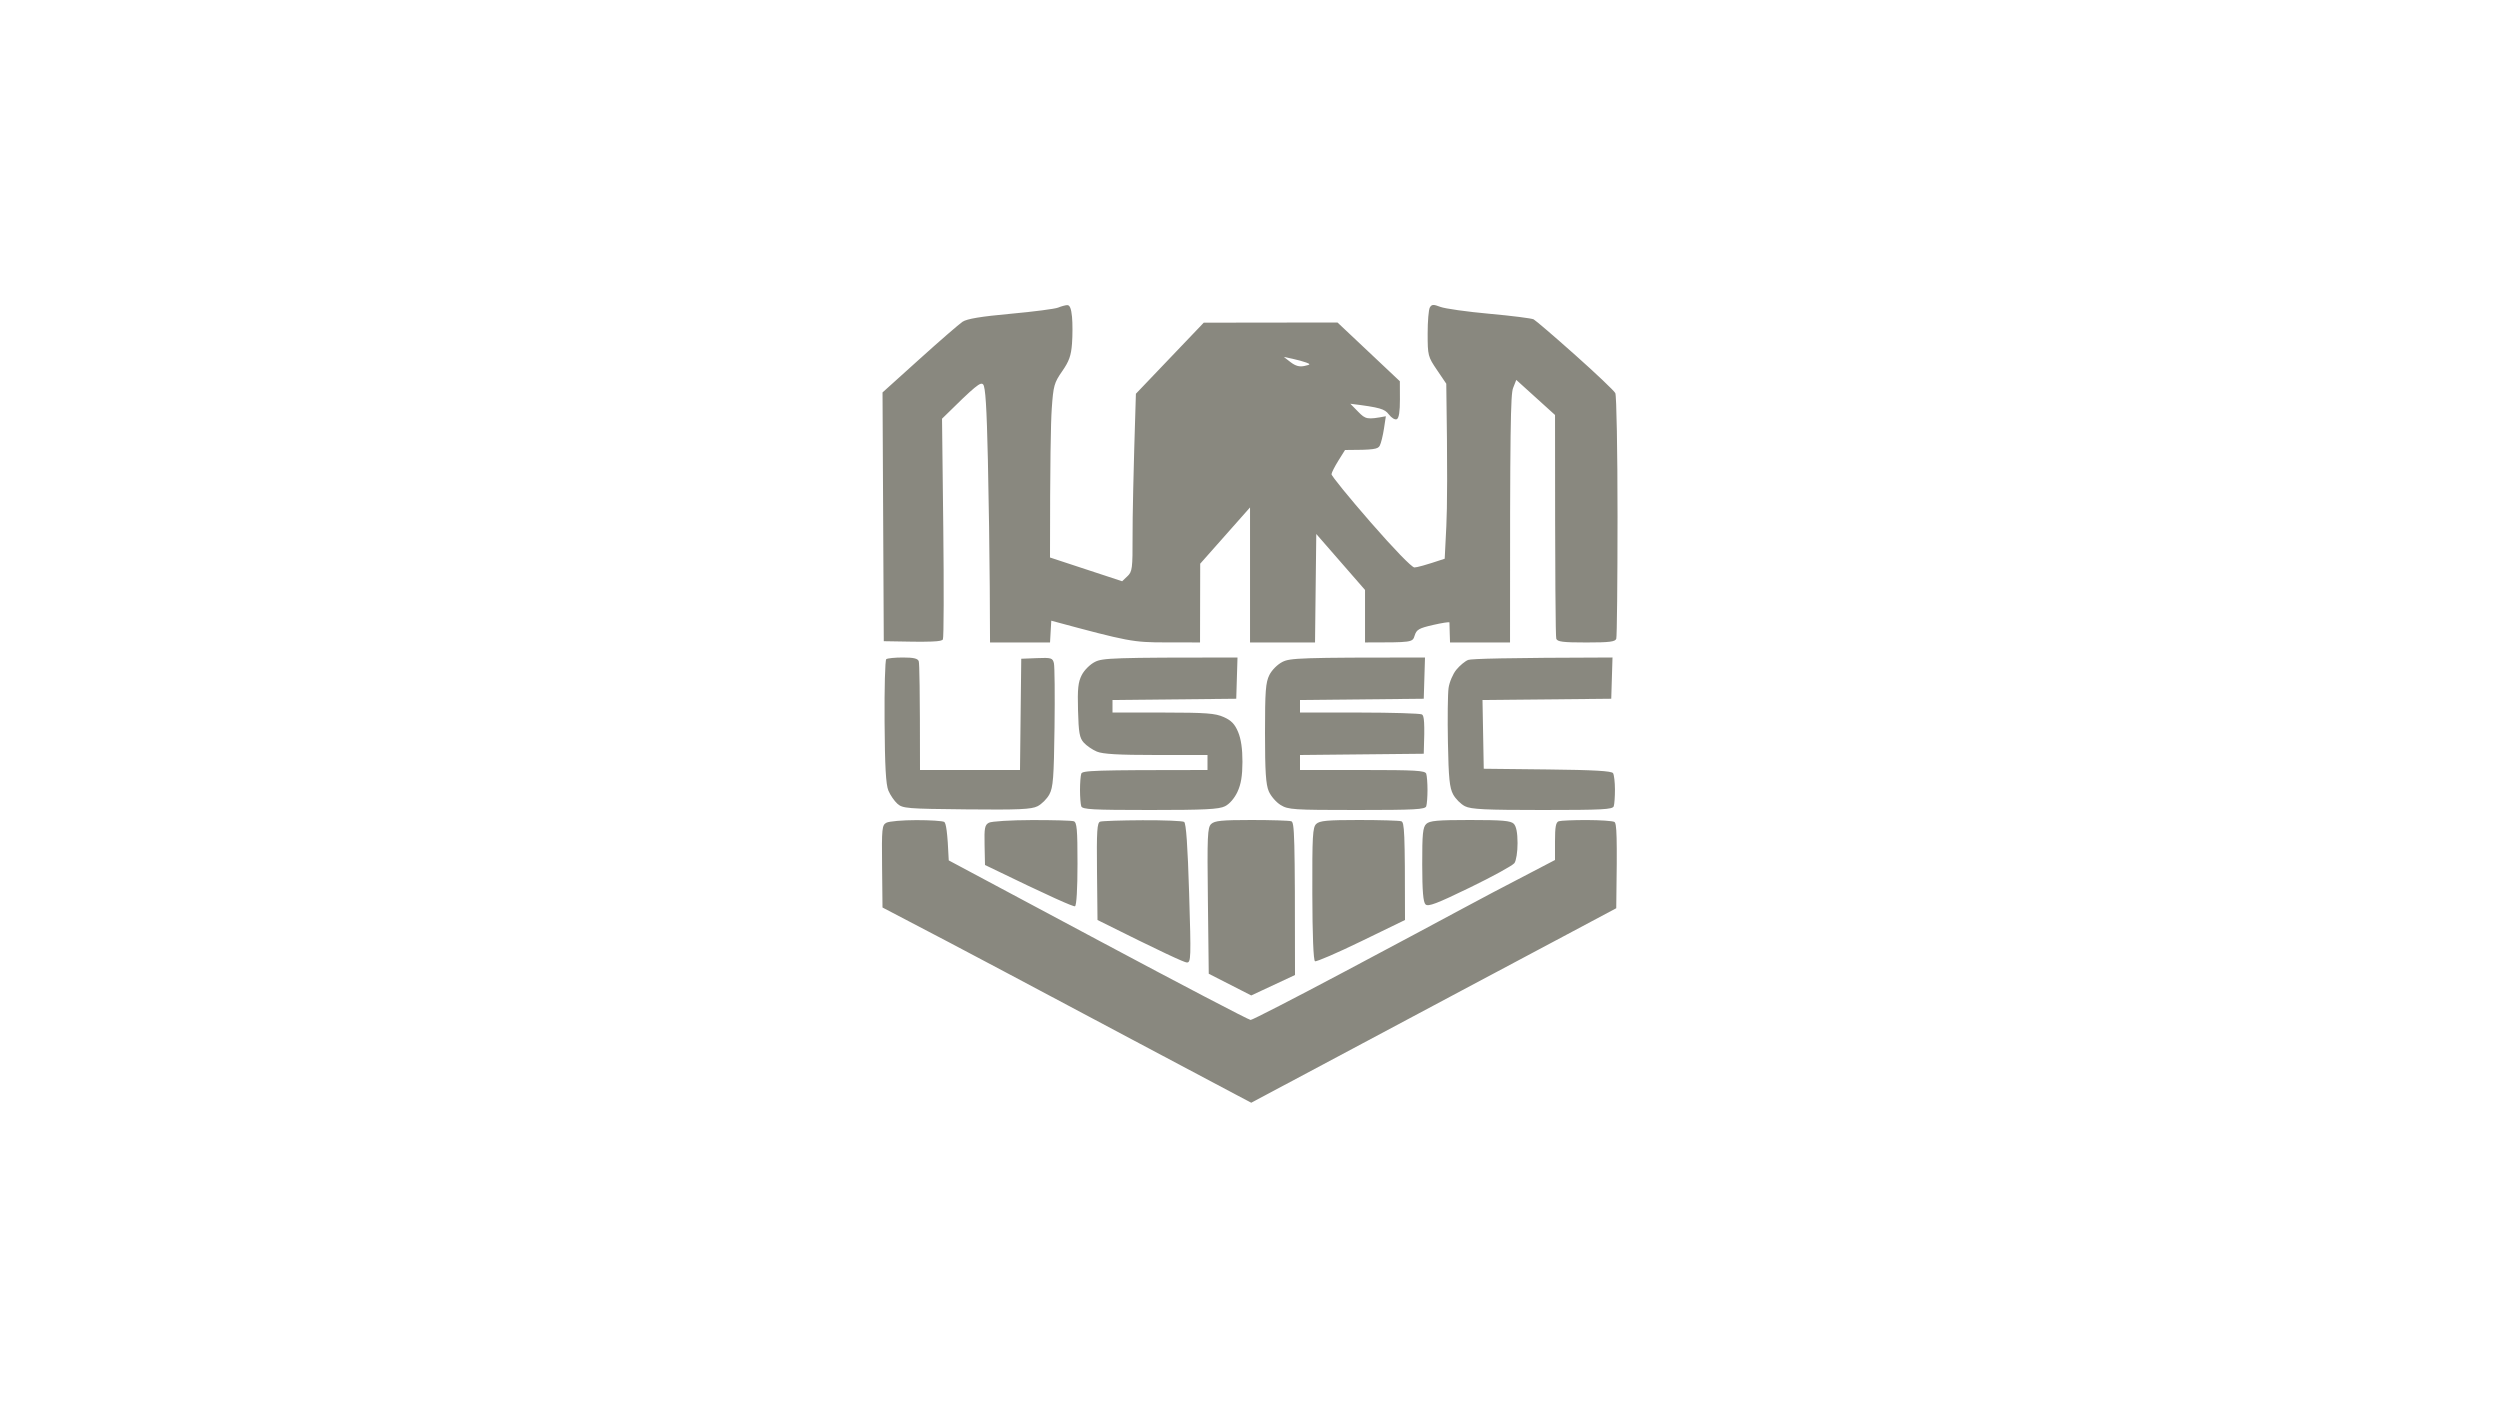 <svg xmlns="http://www.w3.org/2000/svg" viewBox="0 0 1000 563" width="1000" height="563">
	<style>
		tspan { white-space:pre }
		.shp0 { fill: #89887f } 
	</style>
	<path id="Path 0" class="shp0" d="M426.93,122.06c0.99,-0.04 1.57,1.4 1.88,4.69c0.24,2.61 0.24,7.45 -0.01,10.75c-0.36,4.78 -1.16,7.01 -3.93,11c-3.21,4.63 -3.53,5.75 -4.17,15c-0.38,5.5 -0.69,21.14 -0.7,59.5l28.86,9.5l2.1,-2c1.95,-1.85 2.1,-3.04 2.07,-16c-0.02,-7.7 0.27,-23.68 1.33,-57l27.14,-28.43l53.5,-0.07l24.94,23.5l0.03,7.25c0.02,4.81 -0.39,7.47 -1.22,7.91c-0.72,0.38 -2.1,-0.44 -3.25,-1.93c-1.64,-2.12 -3.21,-2.74 -15.37,-4.23l3.19,3.25c2.9,2.96 3.54,3.18 11.02,1.75l-0.76,5c-0.42,2.75 -1.17,5.79 -1.67,6.75c-0.72,1.39 -2.22,1.75 -13.9,1.75l-2.66,4.25c-1.46,2.34 -2.7,4.78 -2.75,5.42c-0.05,0.65 7,9.31 15.66,19.25c9.27,10.64 16.47,18.07 17.5,18.06c0.96,-0.01 4.08,-0.79 12.12,-3.49l0.65,-13c0.36,-7.15 0.5,-22.9 -0.02,-57l-3.72,-5.5c-3.61,-5.33 -3.72,-5.77 -3.73,-14.5c-0.01,-4.95 0.39,-9.67 0.88,-10.5c0.76,-1.27 1.4,-1.31 4.23,-0.23c1.84,0.7 10.65,1.94 19.59,2.75c8.94,0.81 16.9,1.82 17.69,2.23c0.79,0.41 8.27,6.82 16.61,14.25c8.34,7.43 15.57,14.29 16.06,15.25c0.49,0.96 0.89,23.13 0.89,49.25c0,26.13 -0.23,48.18 -0.5,49c-0.41,1.22 -2.67,1.5 -12,1.5c-9.33,0 -11.59,-0.28 -12,-1.5c-0.27,-0.82 -0.5,-21.3 -0.5,-89.5l-15.5,-14.03l-1.28,3.26c-0.97,2.49 -1.27,14.9 -1.22,101.76h-24l-0.12,-3.75c-0.07,-2.06 -0.11,-3.97 -0.11,-4.25c0.01,-0.28 -2.93,0.18 -6.53,1c-5.68,1.3 -6.65,1.86 -7.39,4.25c-0.85,2.75 -0.87,2.75 -19.85,2.75v-21l-19.5,-22.38l-0.5,43.38h-26v-54l-19.93,22.5l-0.07,31.5l-13.75,-0.02c-13.05,-0.02 -14.57,-0.24 -45.75,-8.68l-0.5,8.7h-24l-0.11,-22.25c-0.06,-12.24 -0.4,-35.17 -0.75,-50.95c-0.47,-21.03 -0.98,-29.05 -1.9,-30c-1.03,-1.06 -2.67,0.1 -16.44,13.7l0.5,43.5c0.27,23.93 0.21,44.07 -0.15,44.76c-0.47,0.92 -3.71,1.19 -23.65,0.74l-0.5,-99.5l14.75,-13.3c8.11,-7.32 15.88,-14.05 17.25,-14.97c1.78,-1.19 7.33,-2.11 19.25,-3.2c9.21,-0.84 17.76,-1.95 19,-2.47c1.24,-0.52 2.89,-0.97 3.68,-1zM516.25,144.88c1.95,1.5 3.55,1.94 5.5,1.51c2.49,-0.55 2.56,-0.68 0.75,-1.37c-1.1,-0.42 -3.58,-1.1 -5.5,-1.51l-3.5,-0.75M361.17,263c4.3,0 5.97,0.4 6.33,1.5c0.27,0.82 0.5,10.95 0.5,43.5h40l0.5,-44.5l6.25,-0.25c5.75,-0.23 6.29,-0.07 6.81,2c0.31,1.24 0.42,12.82 0.25,25.75c-0.26,20.09 -0.56,23.97 -2.06,26.75c-0.96,1.79 -3.1,3.93 -4.75,4.75c-2.47,1.24 -7.46,1.46 -28.4,1.25c-23.79,-0.23 -25.54,-0.38 -27.64,-2.25c-1.23,-1.1 -2.85,-3.46 -3.6,-5.25c-1.01,-2.4 -1.41,-9.63 -1.53,-27.58c-0.09,-13.38 0.21,-24.63 0.67,-25c0.46,-0.37 3.46,-0.67 6.67,-0.67zM495,263l-0.5,16.5l-49.5,0.5v5l20.25,0.02c17.27,0.02 20.84,0.29 24.25,1.81c3.04,1.36 4.42,2.8 5.75,5.98c1.17,2.79 1.74,6.78 1.73,11.94c-0.02,5.59 -0.57,8.94 -2,12c-1.19,2.56 -3.17,4.85 -4.98,5.75c-2.44,1.22 -8,1.5 -30,1.5c-23.11,0 -27.07,-0.22 -27.5,-1.5c-0.27,-0.82 -0.5,-3.75 -0.5,-6.5c0,-2.75 0.23,-5.68 0.5,-6.5c0.43,-1.28 4.17,-1.5 50.5,-1.5v-6h-20.5c-15.04,0 -21.37,-0.36 -23.75,-1.36c-1.79,-0.75 -4.15,-2.37 -5.25,-3.6c-1.69,-1.89 -2.05,-3.91 -2.29,-12.89c-0.24,-8.68 0.04,-11.3 1.5,-14.15c1.01,-1.97 3.33,-4.27 5.29,-5.25c3.07,-1.53 6.79,-1.75 57,-1.75zM570,263l-0.5,16.5l-49.5,0.5v5l23.75,0.02c13.06,0.01 24.32,0.35 25.02,0.75c0.89,0.51 1.19,2.99 0.73,15.73l-49.5,0.5v6h25c21.33,0 25.07,0.22 25.5,1.5c0.27,0.82 0.5,3.75 0.5,6.5c0,2.75 -0.23,5.68 -0.5,6.5c-0.43,1.28 -4.41,1.5 -27.75,1.5c-25.48,0 -27.46,-0.13 -30.5,-2c-1.79,-1.1 -3.93,-3.57 -4.75,-5.5c-1.16,-2.72 -1.5,-7.91 -1.5,-23.25c0,-16.8 0.26,-20.27 1.75,-23.25c1,-2 3.25,-4.25 5.25,-5.25c3.07,-1.53 6.79,-1.75 57,-1.75zM645,263l-0.5,16.5l-51.5,0.5l0.5,27.5l25.5,0.28c18.68,0.21 25.7,0.61 26.23,1.5c0.4,0.67 0.74,3.58 0.75,6.47c0.01,2.89 -0.21,5.93 -0.48,6.75c-0.43,1.29 -4.5,1.5 -28.5,1.5c-22.89,0 -28.55,-0.27 -31,-1.5c-1.65,-0.82 -3.79,-2.96 -4.75,-4.75c-1.43,-2.66 -1.81,-6.45 -2.08,-20.75c-0.18,-9.62 -0.07,-19.41 0.25,-21.75c0.32,-2.34 1.71,-5.64 3.1,-7.34c1.39,-1.7 3.52,-3.47 4.75,-3.94c1.23,-0.46 14.72,-0.87 57.73,-0.97zM366.5,328.05c5.5,-0.01 10.54,0.32 11.19,0.72c0.69,0.43 1.32,3.79 1.81,15.39l59.75,31.92c32.86,17.56 60.31,31.91 61,31.9c0.69,-0.01 17.45,-8.63 37.25,-19.15c19.8,-10.52 40.73,-21.7 46.5,-24.84c5.77,-3.14 16.69,-8.92 38,-19.99v-7.5c0,-5.78 0.34,-7.61 1.5,-8c0.83,-0.27 5.89,-0.49 11.25,-0.48c5.36,0.01 10.31,0.35 11,0.75c0.94,0.55 1.19,4.96 0.75,34.52l-21.5,11.46c-11.83,6.3 -29.83,15.88 -40,21.29c-10.17,5.41 -33.35,17.76 -84.5,45.05l-6.5,-3.43c-3.57,-1.88 -20.68,-10.96 -38,-20.17c-17.32,-9.21 -41.85,-22.25 -54.5,-28.98c-12.65,-6.73 -28.74,-15.22 -48.5,-25.51l-0.17,-16.45c-0.16,-15.3 -0.04,-16.52 1.75,-17.47c1.06,-0.56 6.42,-1.03 11.92,-1.03zM412.75,328.03c8.39,-0.02 15.93,0.19 16.75,0.47c1.25,0.42 1.5,3.22 1.5,17c0,10 -0.39,16.7 -1,17c-0.55,0.27 -8.87,-3.32 -36,-16.5l-0.17,-7.95c-0.15,-6.92 0.08,-8.08 1.75,-8.97c1.06,-0.56 8.78,-1.03 17.17,-1.05zM457,328.09c8.52,-0.04 16.02,0.27 16.65,0.67c0.79,0.5 1.42,9.49 2,28.49c0.8,26.09 0.74,27.75 -0.9,27.75c-0.96,0 -9.4,-3.83 -35.75,-17l-0.2,-19.42c-0.17,-16.19 0.04,-19.5 1.25,-19.92c0.8,-0.28 8.43,-0.53 16.95,-0.57zM500.57,328c7.94,0 15.1,0.23 15.93,0.5c1.29,0.43 1.5,4.78 1.5,61.5l-17.5,8.18l-17,-8.68l-0.34,-29.16c-0.31,-26.17 -0.17,-29.33 1.32,-30.75c1.36,-1.3 4.28,-1.59 16.09,-1.59zM543.57,328c8.49,0 16.1,0.23 16.93,0.5c1.26,0.42 1.5,3.56 1.5,39.5l-17.5,8.5c-9.62,4.68 -17.95,8.27 -18.5,8c-0.63,-0.31 -1.03,-10.38 -1.07,-26.93c-0.06,-23.27 0.12,-26.62 1.57,-28c1.35,-1.29 4.41,-1.57 17.07,-1.57zM588.07,328c12.83,0 16.22,0.29 17.43,1.5c1.01,1.01 1.51,3.55 1.52,7.75c0.01,3.49 -0.54,7.02 -1.25,7.99c-0.7,0.96 -8.69,5.35 -17.77,9.76c-13.34,6.48 -16.75,7.78 -17.79,6.76c-0.94,-0.92 -1.3,-5.27 -1.32,-15.94c-0.02,-12.33 0.24,-14.93 1.62,-16.25c1.35,-1.29 4.45,-1.57 17.57,-1.57z" />
</svg>